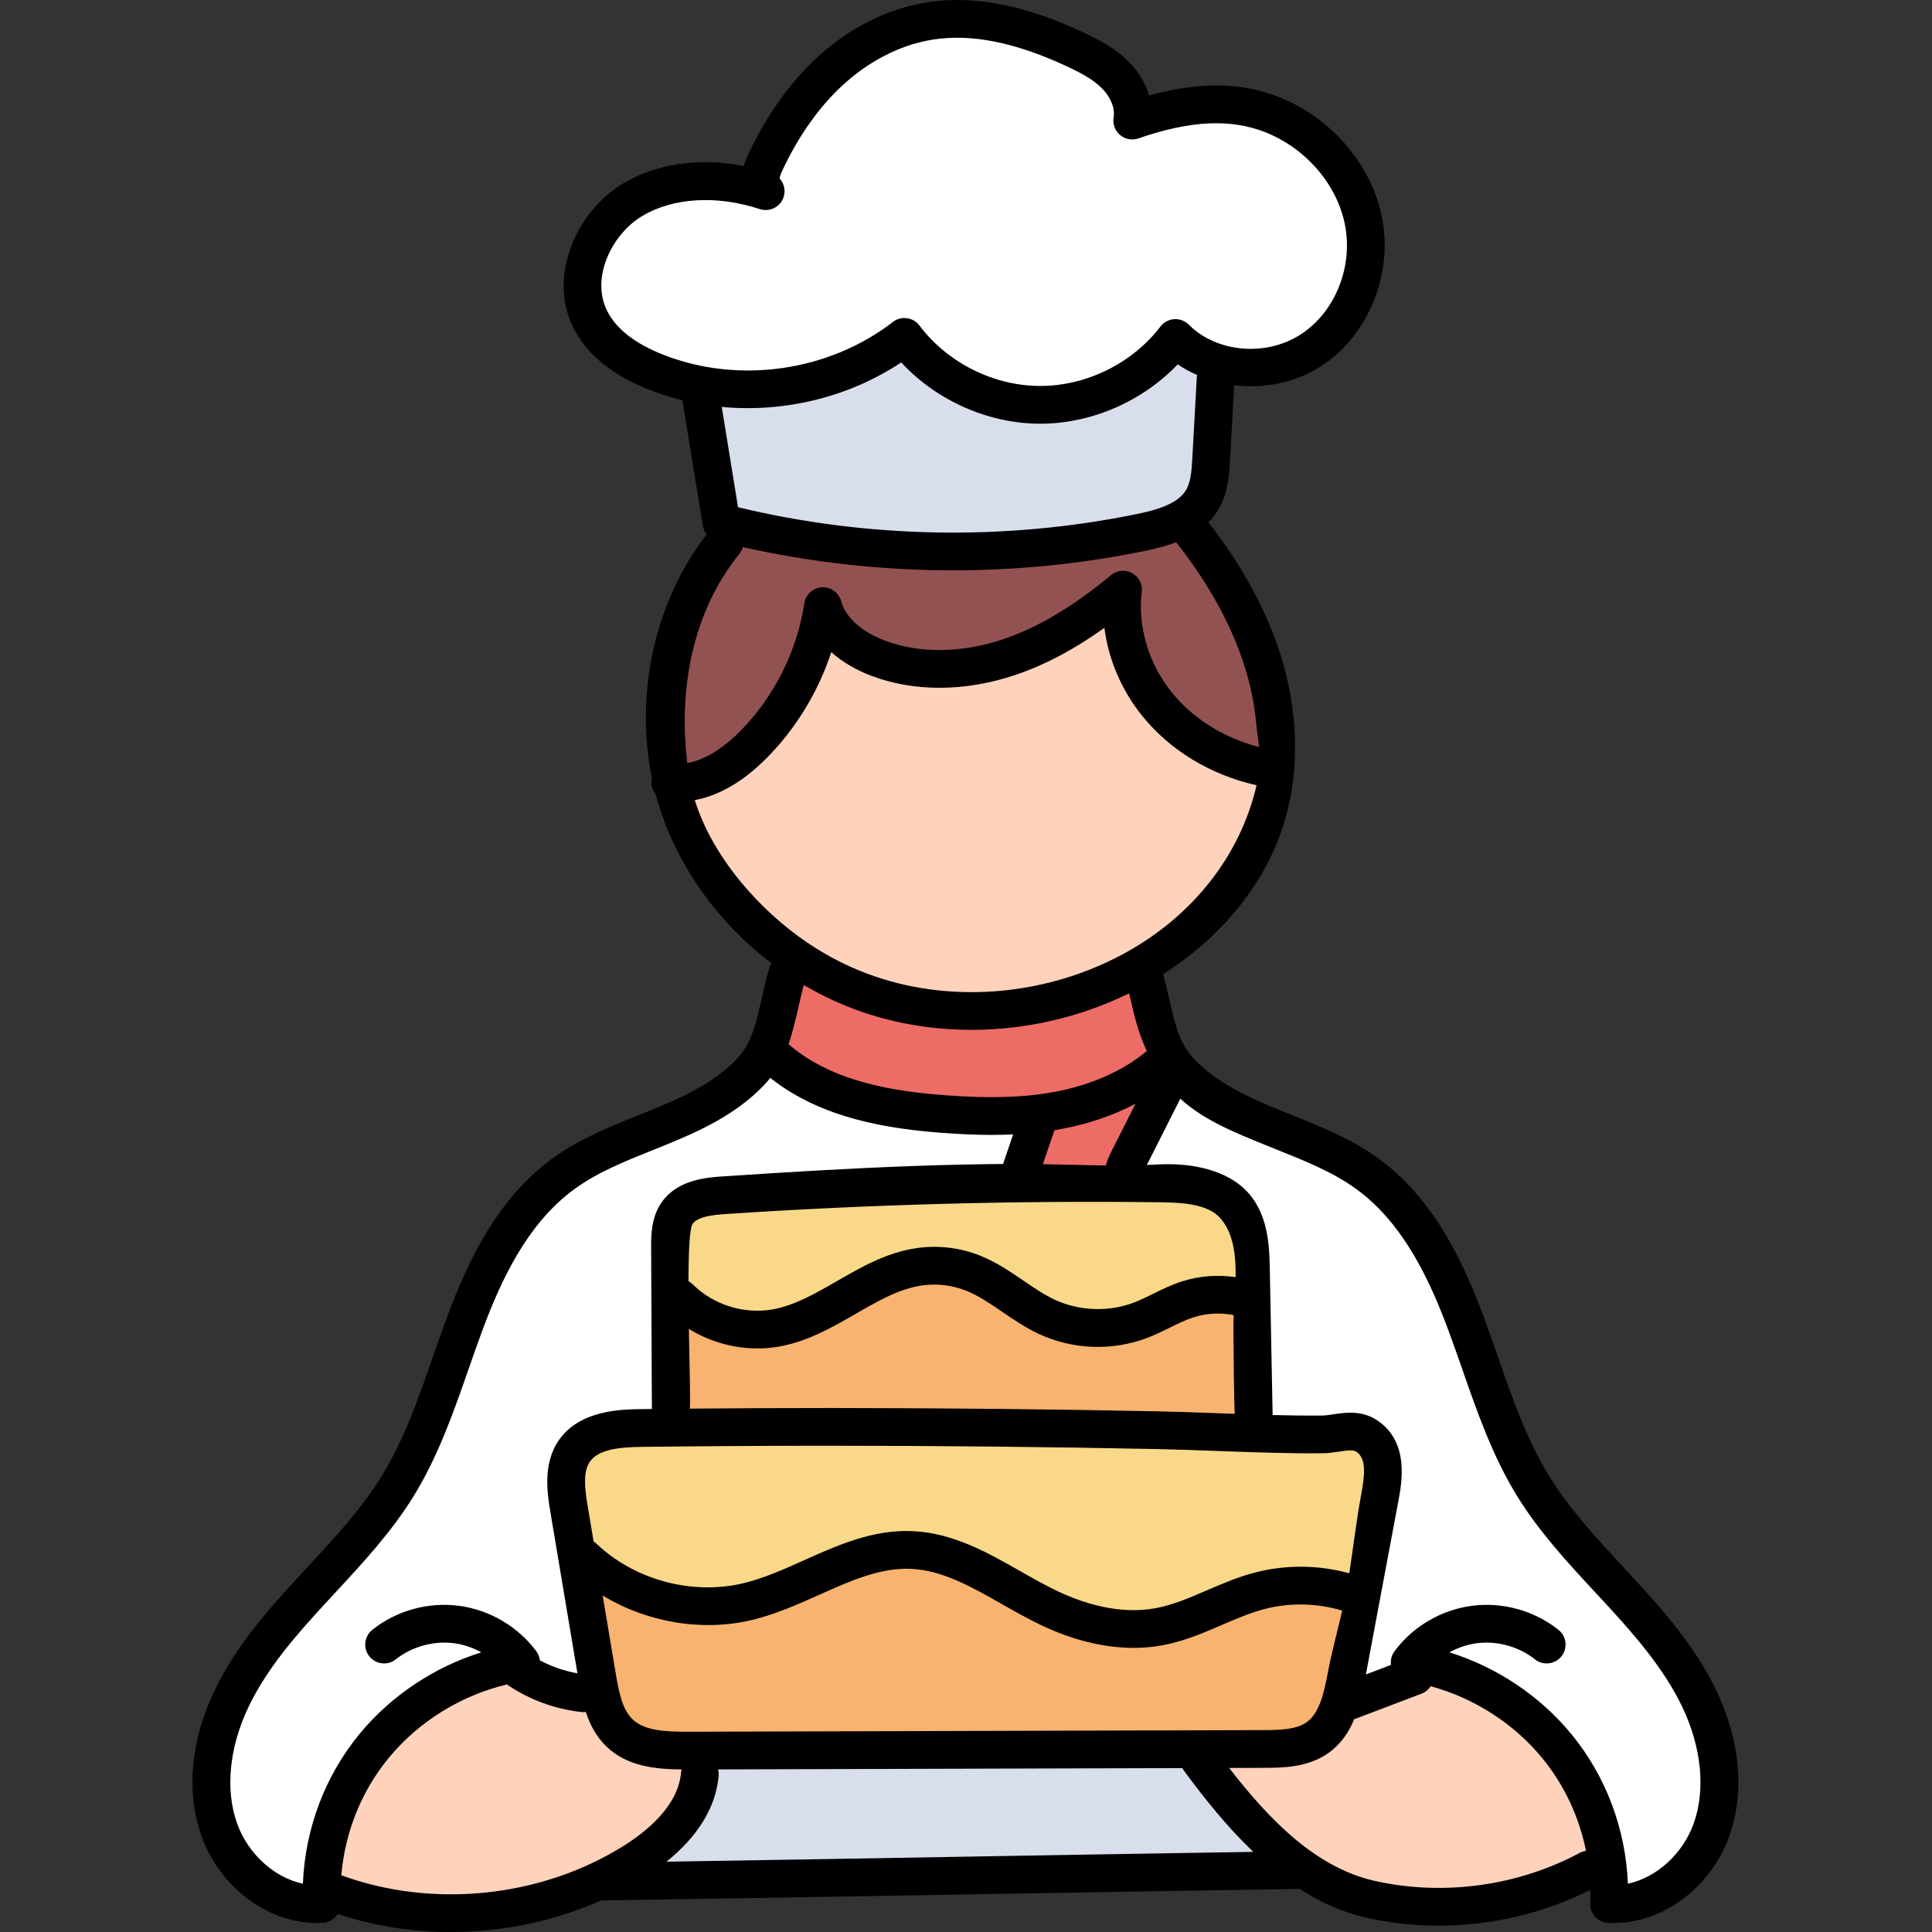 <svg height="512pt" viewBox="-51 0 512 512" width="512pt" xmlns="http://www.w3.org/2000/svg"><rect x="-51" y="0" width="512" height="512" fill="#333333" stroke="none"/><g fill="#fff"><path d="m116.629 52.957c-9.996 5.969-16.906 20.074-11.262 31.559 2.926 5.938 8.832 10.691 17.562 14.137 7.641 3.008 15.809 4.531 24.281 4.531 15.145 0 29.871-4.938 41.473-13.902 8.297 11.051 22.027 17.949 35.859 18.008h.148c13.75 0 27.469-6.785 35.805-17.715 5.008 5.004 12.27 7.879 19.926 7.879 5.789 0 11.32-1.602 15.984-4.625 10.703-6.914 16.449-20.898 13.969-34-2.34-12.379-11.848-23.543-24.227-28.441-4.645-1.832-9.496-2.723-14.832-2.723-6.633 0-13.914 1.402-22.27 4.309.691-3.914-.867-8.316-4.168-11.766-2.812-2.961-6.352-4.953-10.793-7.035-11.723-5.5-22.004-8.172-31.434-8.172-2.438 0-4.855.184-7.176.547-5.566.875-11.059 2.844-16.332 5.855-3.586 2.055-7 4.562-10.156 7.453-6.816 6.258-12.625 14.453-17.27 24.371-.551 1.188-.91 2.301-1.062 3.309l-.348 2.363 1.609 1.762c-5.312-1.754-10.688-2.641-15.973-2.641-7.246 0-13.93 1.707-19.316 4.938zm0 0"/><path d="m108.133 449.594-8.324-49.613c-.719-4.312-1.801-10.828 1.41-15.465 1.707-2.473 4.383-4.145 8.176-5.109 3.566-.898 7.258-.941 9.703-.969l7.688-.086-.223-47.629c-.008-2.758-.02-6.535 1.895-9.25 2.883-4.082 8.863-4.484 12.438-4.727 26.039-1.738 52.695-2.789 79.23-3.117l3.602-.047 6.824-21.355-8.09 1.363c-4.652.781-9.336 1.18-13.918 1.18-1.125 0-2.309-.023-3.59-.074-16.594-.734-33.117-6.594-46.531-16.496l-4.508-3.328-2.793 4.852c-.949 1.648-2.016 3.086-3.246 4.387-6.785 7.148-16.051 11.289-24.227 14.621-.863.355-1.727.703-2.594 1.051l-.859.344c-7.918 3.18-15.395 6.184-22.051 11.062-13.605 9.973-20.91 26.07-25.754 38.98-1.355 3.621-2.656 7.344-3.914 10.945l-.074.215c-3.848 11.047-7.828 22.469-14.059 32.559-5.602 9.094-13.012 17.082-20.184 24.809l-.871.941c-.582.625-1.16 1.25-1.723 1.863-7.879 8.543-16.012 17.797-21.227 28.715-5.691 11.914-6.855 24.59-3.191 34.781 3.469 9.617 11.746 17.117 21.082 19.105l5.793 1.23.246-5.914c.57-13.73 5.402-26.465 13.977-36.832 7.605-9.211 18.195-16.285 29.812-19.926l8.582-2.688c.156.199.312.402.465.609l.301 2.605 2.312 1.234c3.602 1.922 7.457 3.254 11.453 3.953zm-41.375-19.281c-5.727 0-11.543 2.012-15.969 5.512 4.488-3.559 10.141-5.52 15.914-5.52 1.086 0 2.184.07 3.254.211.336.043.672.102 1.004.16-.336-.059-.668-.113-1.004-.156-1.051-.137-2.125-.207-3.199-.207zm6.609.898c-.352-.094-.699-.184-1.051-.266.355.082.703.172 1.051.266zm-1.348-.328c-.297-.066-.594-.129-.891-.184.297.055.594.117.891.184zm6.969 2.633c-1.758-.977-3.641-1.746-5.551-2.285 2.258.629 4.414 1.555 6.41 2.762zm0 0"/><path d="m378.133 421.512c-.574-.629-1.156-1.25-1.734-1.875l-.879-.949c-7.168-7.723-14.578-15.711-20.184-24.805-6.227-10.09-10.207-21.512-14.062-32.582l-.066-.195c-1.258-3.598-2.555-7.32-3.914-10.941-4.84-12.91-12.145-29.004-25.754-38.977-6.652-4.883-14.133-7.883-22.062-11.066l-.848-.34c-.867-.352-1.73-.695-2.621-1.066-8.086-3.285-17.277-7.387-24.074-14.484l-4.496-4.695-3.383 5.551c-4.195 6.879-7.559 14.262-9.996 21.949l-2.051 6.461 9.348.07c1.699.012 3.398.023 5.125.043 5.5.074 14.703.199 19.727 5.984 4.09 4.711 4.215 11.719 4.309 16.84l.844 43.441 4.777.121c4.133.105 7.52.152 10.652.152.855 0 1.711-.004 2.57-.012 1.219-.012 2.477-.188 3.758-.383 1.16-.176 2.473-.375 3.742-.375 1.855 0 3.266.41 4.559 1.32 5.102 3.613 4.359 10.234 3.25 16.195l-10.25 54.699 14.984-5.703 3.707-1.398-.523-3.93c.148-.199.301-.398.457-.594l8.586 2.691c11.617 3.637 22.207 10.715 29.812 19.926 8.449 10.215 13.414 23.293 13.977 36.828l.246 5.914 5.793-1.23c9.336-1.984 17.609-9.48 21.082-19.109 3.664-10.184 2.5-22.859-3.191-34.777-5.219-10.918-13.352-20.172-21.215-28.699zm-47.438 12.004-.895.5c2.34-1.422 4.914-2.465 7.602-3.078-2.312.531-4.598 1.406-6.707 2.578zm12.238-3.203c-1.078 0-2.156.07-3.18.203-.375.051-.754.109-1.133.176.367-.066.734-.129 1.105-.176 1.074-.141 2.168-.211 3.258-.211 5.773 0 11.426 1.961 15.906 5.527-4.484-3.559-10.152-5.52-15.957-5.52zm-5.387.594c.344-.074.691-.148 1.043-.211-.352.062-.699.133-1.043.211zm0 0"/></g><path d="m311.406 380.695c-1.266-.887-2.746-1.32-4.527-1.32-1.039 0-2.168.141-3.824.387-1.219.18-2.477.371-3.711.375-.809.008-1.621.012-2.43.012-8.289 0-16.652-.309-24.738-.605l-.59-.023c-5.215-.191-10.609-.395-15.891-.5-28.664-.586-58.039-.883-87.312-.883-16.414 0-32.996.102-49.281.301-7.164.09-14.293.883-17.887 6.082-2.965 4.277-2.316 9.996-1.395 15.48l1.742 10.438.246.566c3.379 7.762 13.242 16.828 29.918 16.828l.5-.004c10.297-.129 20.18-3.52 29.734-6.797l.117-.039c1.66-.574 3.324-1.148 4.961-1.699 7.262-2.414 15.84-4.879 24.438-4.879 3.379 0 6.594.395 9.551 1.172 6.645 1.75 12.801 5.578 18.75 9.277 7.805 4.859 15.871 9.887 25.289 10.418.57.031 1.137.047 1.703.047 8.652 0 16.742-3.746 24.645-7.406 1.477-.691 2.961-1.379 4.43-2.035 7.211-3.207 13.566-4.836 18.898-4.836 3.254 0 6.129.582 8.781 1.77l5.793 2.598 5.352-28.523c.855-4.59 2.289-12.27-3.262-16.199zm0 0" fill="#f9d889"/><path d="m127.859 344.27c4.902 5.57 12.164 9.012 19.43 9.207.246.008.496.012.746.012 8.77 0 16.695-4.199 24.43-8.293 7.172-3.805 14.586-7.738 22.457-8.012.285-.008.566-.012.852-.012 8.184 0 16.047 3.832 23.699 7.566 7.82 3.801 15.902 7.73 24.539 7.73.977 0 1.953-.047 2.91-.148 4.469-.465 8.668-2.051 12.77-3.598 1.309-.492 2.617-.988 3.922-1.441 2.566-.891 6.438-2.078 10.395-2.078.414 0 .836.016 1.254.043l5.449.359-.199-9.172c-.117-6.398-.535-12.5-4.301-16.836-4.645-5.348-12.633-5.898-19.766-5.992-5.996-.074-12.09-.113-18.113-.113-32.465 0-65.246 1.098-97.434 3.254-4.621.312-9.773.957-12.445 4.734-1.77 2.52-1.902 5.691-1.891 9.281l.062 12.102zm0 0" fill="#f9d889"/><path d="m266.73 466.215-1.414-2.664-132.465.375s1.602 6.293 1.605 6.316c-.617 6.875-4.645 13.344-11.969 19.227l-11.352 9.125 14.562-.227c25.703-.398 52.059-.855 75.309-1.262 27.312-.477 54-.938 80.199-1.336l12.199-.188-8.82-8.43c-5.652-5.398-11.176-11.879-17.855-20.938zm0 0" fill="#d8deec"/><path d="m201.559 146.145c16.793 0 33.555-1.695 49.828-5.039 6.324-1.309 13.215-3.391 16.34-8.883 1.859-3.266 2.066-7.172 2.246-10.605l1.176-21.105.848-4.047-3.703-1.637c-1.645-.73-3.062-1.512-4.336-2.391l-3.516-2.43-2.949 3.09c-8.469 8.887-20.73 14.191-32.801 14.191h-.176c-12.238-.055-24.582-5.527-33.027-14.637l-2.895-3.125-3.543 2.359c-10.914 7.273-24.363 11.273-37.875 11.273-2.145 0-4.312-.102-6.434-.301l-6.441-.605 5.879 36.246 3.234.781c18.926 4.555 38.488 6.863 58.145 6.863zm0 0" fill="#d8deec"/><path d="m128.203 212.422 5.969-3.484c15.977-9.324 27.379-25.379 30.941-43.348 8.262 7.656 20.246 11.996 33.371 11.996 2.48 0 4.996-.16 7.469-.477 15.293-1.949 29.09-9.117 39.809-15.648-.34 10.391 2.949 20.871 9.223 29.152 6.363 8.414 15.559 14.406 25.887 16.867l5.719 1.367.43-5.867c.613-8.414-.367-17.387-2.836-25.949-3.52-12.176-10.105-24.43-19.566-36.43l-2.27-2.879-3.434 1.305c-2.062.785-4.461 1.445-7.539 2.086-16.266 3.34-33.031 5.035-49.832 5.035-18.406 0-36.77-2.031-54.582-6.035l-4.629-1.016-1.285 4.562c-13.426 16.562-18.898 40.32-14.285 62zm0 0" fill="#935252"/><path d="m374.203 489.512c-2-9.941-6.414-19.254-12.766-26.93-8.137-9.844-19.492-17.137-31.969-20.539l-3.52-.941-1.988 3.055-17.129 6.527-2.566.605-.98 2.363c-1.27 3.059-2.883 5.215-5.082 6.797-4.207 3.027-9.848 3.039-14.387 3.051l-19.246.062 6.219 8.027c9.789 12.637 23.34 27.668 41.426 31.734 5.848 1.32 11.926 1.988 18.059 1.988 13.941 0 27.66-3.402 39.707-9.859l5.27-.75zm0 0" fill="#ffd2bb"/><path d="m284.016 218.137c.812-2.391 1.484-4.945 1.996-7.598l.922-4.777-4.746-1.055c-9.762-2.168-18.805-7.965-24.809-15.898-5.176-6.836-8.234-15.375-8.613-24.047l-.359-8.297-7.164 4.199c-13.266 7.781-24.598 12.059-35.672 13.465-2.434.309-4.891.465-7.297.465-11.031 0-21.273-3.289-28.844-9.262l-6.047-4.773-1.898 7.469c-4.172 16.438-15.52 31.086-30.355 39.18l-4.234 2.312 1.996 3.996c7.652 22.844 26.926 41.984 50.355 49.984 8.613 2.941 17.773 4.434 27.219 4.434 15.445 0 30.66-3.977 44.004-11.5 16.41-9.254 28.324-22.855 33.547-38.297zm0 0" fill="#ffd2bb"/><path d="m113.258 459.316c-1.859-1.746-3.258-4.102-4.277-7.191l-1.266-3.855-4.125.461c-6.059-.676-11.938-2.809-17.027-6.176-.133-.109-.273-.215-.422-.312l-1.809-1.211-2.121.504c-13.285 3.145-25.348 10.621-33.961 21.051-7.914 9.574-12.68 21.312-13.785 33.945l-.336 3.816 3.598 1.316c9.707 3.555 20.066 5.355 30.789 5.355 17.055 0 34.129-4.758 48.086-13.402 10.898-6.77 17.07-14.832 17.855-23.32.008-.039 1.629-6.305 1.629-6.305l-6.395-.062c-7-.07-12.473-.879-16.434-4.613zm0 0" fill="#ffd2bb"/><path d="m258.488 279.773-.949-2.047c-1.637-3.531-2.547-7.5-3.523-11.738-.297-1.281-.602-2.594-.926-3.926l-1.477-6.039-5.582 2.734c-12.227 5.992-25.918 9.16-39.59 9.16-9.441 0-18.598-1.488-27.203-4.422-5.07-1.734-10.008-4.008-14.676-6.766l-5.66-3.34-1.707 6.348c-.566 2.105-1.047 4.16-1.527 6.25-.586 2.562-1.254 5.469-2.105 8.105l-1.078 3.348 2.785 2.148c14.145 10.895 31.742 17.32 49.551 18.094 1.242.055 2.504.082 3.75.082 5.902 0 11.836-.633 17.656-1.84l-5.652 17.672 6.91-.059c3.559-.031 7.121-.043 10.676-.043l7.082.012 1.059-3.602c1.746-5.949 4.102-11.805 7-17.398l5.367-10.363.707-.449-.223-.484 1.242-2.395zm0 0" fill="#ed6d66"/><path d="m294.715 418.055c-5.824 0-12.395 1.668-20.074 5.09-1.5.664-3 1.359-4.578 2.094-7.871 3.645-15.301 7.09-23.301 7.09-.516 0-1.035-.02-1.516-.043-8.633-.488-16.023-5.078-23.875-9.961-6.125-3.82-12.457-7.77-19.578-9.645-3.199-.836-6.664-1.262-10.297-1.262-9.117 0-18.359 2.691-25.387 5.035-1.473.484-2.938.992-4.41 1.496l-.691.238c-9.336 3.199-18.992 6.512-28.824 6.641l-.477.004c-7.297 0-14.793-2.336-20.047-6.254l-9.977-7.434 5.57 33.23c1.023 6.043 2.184 11.336 6.012 14.953 4.512 4.246 11.254 4.602 17.773 4.602l152.773-.43c5.57-.012 10.5-.25 14.395-3.055 4.867-3.508 6.367-9.668 7.59-16.207l3.359-17.93.605-4.09-3.527-1.418c-3.383-1.824-7.258-2.746-11.52-2.746zm0 0" fill="#f7b36f"/><path d="m274.047 342.203c-3.316 0-7.047.734-11.41 2.25-1.348.465-2.684.965-4.043 1.48-4.066 1.531-7.902 2.98-11.984 3.402-.863.09-1.75.137-2.629.137-7.945 0-15.375-3.625-23.266-7.473-7.91-3.848-16.09-7.824-24.922-7.824-.32 0-.645.004-.969.016-8.582.289-16.301 4.387-23.848 8.391-7.672 4.066-14.922 7.906-22.945 7.906l-.68-.012c-4.438-.121-9-1.656-12.855-4.32l-7.891-5.457.18 37.652 5.02-.043c12.52-.113 24.824-.172 36.574-.172 29.793.012 59.172.309 87.312.879 5.438.117 10.902.312 16.477.52l9.184.352-.715-37.109-4.391-.461c-.711-.074-1.449-.113-2.199-.113zm0 0" fill="#f7b36f"/><path d="m403.855 448.062c-5.52-11.559-13.93-21.141-22.066-29.961-.867-.938-1.734-1.875-2.605-2.816-7.004-7.547-14.246-15.355-19.594-24.027-5.938-9.629-9.656-20.301-13.594-31.598-1.289-3.695-2.621-7.516-4.023-11.254-5.09-13.559-12.809-30.5-27.477-41.254-7.164-5.254-15.297-8.52-23.164-11.676-1.148-.461-2.293-.918-3.438-1.387-7.664-3.125-16.355-7-22.457-13.43-3.855-4.062-4.984-8.98-6.547-15.789-.496-2.145-1.008-4.355-1.641-6.699 15.25-9.742 26.359-23.23 31.508-38.434 4.512-13.34 4.59-29 .227-44.098-3.605-12.484-10.25-25.004-19.738-37.23 1.07-1.078 2.023-2.305 2.824-3.707 2.43-4.266 2.691-9.008 2.902-12.816l1.094-19.812c7.914.977 16.242-.633 23.062-5.047 12.363-7.996 19.012-24.09 16.164-39.129-2.656-14.031-13.375-26.656-27.309-32.16-10.059-3.973-21.133-4.129-34.473-.418-.887-3.066-2.598-6.035-5.02-8.574-3.539-3.719-7.996-6.09-12.285-8.105-15.629-7.328-29.203-9.957-41.504-8.031-6.176.969-12.242 3.137-18.031 6.449-3.914 2.238-7.633 4.965-11.059 8.105-7.305 6.707-13.504 15.434-18.418 25.938-.461.98-.824 1.945-1.086 2.879-11.742-2.27-23.121-.664-32.051 4.68-11.902 7.121-20.039 24.113-13.176 38.059 3.492 7.098 10.293 12.676 20.215 16.582 2.859 1.125 5.785 2.047 8.754 2.777l5.391 33.203c.141.875.52 1.672 1.055 2.332-13.777 17.719-19.129 42.125-14.527 64.582-.035.152-.086.297-.105.457-.184 1.418.258 2.762 1.094 3.789.395 1.484.832 2.961 1.312 4.422 5.262 15.879 15.793 30.078 29.383 40.414-.227.367-.418.758-.547 1.188-.867 2.996-1.5 5.746-2.109 8.406-1.566 6.809-2.695 11.727-6.551 15.789-6.102 6.43-14.789 10.305-22.457 13.43-1.145.469-2.289.926-3.438 1.387-7.867 3.156-16 6.422-23.164 11.676-14.664 10.754-22.387 27.695-27.477 41.254-1.402 3.738-2.734 7.559-4.023 11.254-3.934 11.297-7.652 21.969-13.594 31.598-5.348 8.672-12.59 16.48-19.59 24.027-.871.941-1.742 1.879-2.609 2.816-8.137 8.82-16.543 18.402-22.066 29.957-6.359 13.312-7.559 27.027-3.383 38.629 4.867 13.508 17.539 22.926 30.547 22.922.52 0 1.039-.016 1.559-.043 1.684-.102 3.121-1.023 3.953-2.355 9.609 3.199 19.77 4.789 29.961 4.789 13.719 0 27.469-2.859 39.941-8.422.16.016.316.047.48.047h.078c30.52-.449 61.84-.992 92.129-1.52 30.281-.523 61.594-1.066 92.102-1.516.066 0 .121-.016.184-.02 5.453 3.512 11.34 6.199 17.738 7.641 6.254 1.406 12.676 2.098 19.113 2.098 13.902 0 27.855-3.234 40.215-9.469.027 1.176.027 2.355-.016 3.543-.105 2.719 1.984 5.023 4.703 5.184.52.031 1.043.047 1.562.047 13.008-.004 25.68-9.418 30.543-22.926 4.176-11.602 2.977-25.316-3.383-38.625zm-94.105-52.086c-1.289 6.867-2.086 13.984-3.18 20.957-8.203-2.258-17.062-2.32-25.27-.125-4.398 1.176-8.496 2.941-12.457 4.645-4.594 1.977-8.934 3.848-13.426 4.703-9.797 1.867-19.531-1.355-25.965-4.391-3.348-1.578-6.602-3.426-10.051-5.387-8.789-4.988-17.871-10.148-28.594-10.613-10.496-.461-19.777 3.707-28.766 7.734-5.496 2.461-10.688 4.789-16.051 6.074-13.531 3.246-28.793-.852-38.879-10.438-.25-.238-.52-.445-.801-.621-.52-3.105-1.039-6.215-1.562-9.332-.75-4.477-1.324-9.074.57-11.816 2.316-3.34 8.02-3.863 13.84-3.934 16.344-.191 32.906-.293 49.223-.297 28.961 0 58.281.289 87.211.883 5.441.109 11.008.316 16.395.516 8.969.332 18.238.672 27.391.602 1.602-.012 3.125-.238 4.469-.438 2.617-.391 3.848-.5 4.684.086 2.438 1.727 2.273 5.562 1.219 11.191zm-5.051 30.844c-1.246 5.473-2.77 10.902-3.82 16.492-1.031 5.512-2.234 10.66-5.598 13.078-2.68 1.93-6.785 2.098-11.48 2.109l-152.418.43c-5.906.008-11.484-.219-14.695-3.246-2.707-2.551-3.641-7.012-4.504-12.148-1.16-6.934-2.316-13.82-3.469-20.707 11.707 7.105 26.328 9.66 39.609 6.473 6.27-1.504 12.133-4.133 17.809-6.676 8.289-3.715 16.125-7.215 24.242-6.867 8.312.359 15.977 4.711 24.086 9.316 3.461 1.965 7.039 3.996 10.727 5.734 8.277 3.902 16.527 5.895 24.254 5.895 2.688 0 5.309-.238 7.848-.723 5.57-1.062 10.621-3.238 15.508-5.34 3.801-1.637 7.395-3.184 11.09-4.172 6.766-1.809 14.094-1.664 20.812.352zm-28.441-52.137c-1.301-.047-2.609-.094-3.902-.141-5.422-.203-11.031-.41-16.559-.523-27.715-.566-55.801-.844-83.562-.879-1.285-.004-2.57-.004-3.855-.004-12.137 0-24.406.059-36.621.168.305-.004-.02-10.094-.203-21.129 5.438 3.348 11.797 5.172 18.188 5.172 1.918 0 3.836-.164 5.734-.5 7.551-1.332 14.008-5.051 20.25-8.645 5.984-3.449 11.637-6.707 17.719-7.562 3.895-.543 7.883-.066 11.539 1.383 3.281 1.305 6.352 3.398 9.598 5.613 3.066 2.094 6.238 4.258 9.84 5.922 8.93 4.125 19.324 4.496 28.52 1.023 2.148-.812 4.137-1.789 6.059-2.734 2.141-1.055 4.16-2.051 6.195-2.711 3.445-1.125 7.191-1.324 10.75-.617-.047 1.012-.082 1.988-.082 2.91.004 1.84.156 23.246.395 23.254zm.195-36.223c-4.793-.715-9.758-.332-14.355 1.168-2.711.883-5.152 2.086-7.516 3.246-1.785.879-3.477 1.711-5.172 2.352-6.605 2.496-14.379 2.219-20.793-.746-2.848-1.312-5.543-3.152-8.398-5.102-3.555-2.426-7.23-4.934-11.543-6.648-5.266-2.09-11.012-2.777-16.621-1.988-8.004 1.125-14.773 5.023-21.32 8.797-5.746 3.309-11.172 6.434-16.996 7.461-7.602 1.344-15.727-1.211-21.188-6.672-.336-.332-.711-.586-1.105-.809.027-7.715.289-14.016 1.102-15.164 1.324-1.879 4.957-2.367 8.688-2.617 38.16-2.555 76.902-3.609 115.148-3.129 6.031.074 12.738.473 16.043 4.254 3.449 3.953 4.109 9.758 4.027 15.598zm-47.934-49.113c-8.129 1.516-17.059 1.797-28.949.91-13.246-.988-29.941-3.418-41.582-13.531-.004-.004-.008-.008-.016-.012 1.047-2.984 1.777-6.156 2.57-9.602.453-1.969.918-3.992 1.477-6.074 4.938 2.91 10.164 5.332 15.605 7.191 9.207 3.145 18.977 4.688 28.812 4.688 14.312 0 28.754-3.281 41.793-9.672.324 1.312.621 2.602.91 3.867.977 4.254 2.156 7.945 3.781 11.414-6.316 5.273-14.723 9.016-24.402 10.82zm15.109 15.617c-.523 1.039-1.172 2.348-1.559 3.895-5.559-.055-11.137-.238-16.699-.344l3.074-9.004c.641-.105 1.277-.215 1.91-.332 7.145-1.332 13.75-3.602 19.57-6.684zm-118.867-210.965c-7.535-2.969-12.551-6.902-14.906-11.695-4.363-8.867 1.418-20.324 9.336-25.059 8.176-4.895 19.824-5.578 31.156-1.836 2.336.773 4.883-.27 6.012-2.453.977-1.895.637-4.16-.762-5.68.066-.398.242-1.062.652-1.938 4.359-9.312 9.785-16.988 16.125-22.805 2.875-2.641 5.992-4.93 9.262-6.797 4.727-2.703 9.645-4.473 14.609-5.246 10.266-1.609 21.949.75 35.715 7.203 3.934 1.848 7.02 3.566 9.289 5.945 2.18 2.289 3.281 5.145 2.875 7.453-.305 1.742.336 3.52 1.684 4.668 1.352 1.148 3.203 1.496 4.879.918 13.738-4.754 24.422-5.277 33.621-1.641 10.82 4.273 19.125 13.977 21.156 24.719 2.113 11.152-2.73 23.023-11.77 28.875-9.211 5.961-22.242 4.824-29.66-2.594-1.02-1.02-2.438-1.551-3.867-1.453-1.441.098-2.766.809-3.641 1.957-7.422 9.719-19.609 15.742-31.836 15.742-.051 0-.102 0-.152 0-12.281-.051-24.488-6.184-31.859-16.004-.801-1.07-2.004-1.777-3.328-1.953-.223-.031-.449-.047-.672-.047-1.098 0-2.176.363-3.055 1.043-16.992 13.137-40.883 16.543-60.863 8.676zm141.512 5.398c-.051.242-.102.484-.117.738l-1.172 21.199c-.168 3.047-.34 6.199-1.605 8.414-2.148 3.773-7.781 5.383-13.012 6.457-34.766 7.148-71.266 6.523-105.781-1.785l-4.316-26.582c16.566 1.555 33.68-2.555 47.555-11.793 9.32 10.059 22.961 16.184 36.672 16.242h.191c13.555 0 27.066-5.922 36.422-15.734 1.621 1.109 3.359 2.047 5.164 2.844zm-121.344 47.41c.453-.555.758-1.18.934-1.824 18.234 4.102 36.957 6.16 55.68 6.16 17.078 0 34.152-1.711 50.84-5.141 2.754-.566 5.602-1.273 8.312-2.305 9.059 11.492 15.344 23.176 18.684 34.719 1.277 4.43 2.148 8.98 2.555 13.574.16 1.816.516 3.902.766 5.977-9.355-2.395-17.566-7.52-23.219-14.535-6.094-7.562-9.043-17.484-7.895-26.543.258-2.035-.754-4.023-2.551-5.012-1.805-.992-4.023-.777-5.602.535-10.098 8.375-19.48 13.945-28.691 17.027-11.016 3.684-22.148 3.781-31.344.281-2.898-1.102-9.812-4.324-11.484-10.41-.625-2.277-2.758-3.805-5.117-3.668-2.355.141-4.293 1.906-4.648 4.242-1.938 12.758-8.012 24.828-17.098 33.992-2.887 2.91-8.109 7.34-13.902 8.336-2.402-19.383 1.305-40.008 13.781-55.406zm-11.801 65.223c7.84-1.422 14.465-6.516 19.023-11.113 7.801-7.867 13.691-17.578 17.148-28.09 2.859 2.543 6.422 4.672 10.539 6.238 11.355 4.324 24.875 4.273 38.078-.145 7.816-2.613 15.652-6.738 23.762-12.527 1.059 8.336 4.504 16.473 10.016 23.316 7.305 9.062 17.965 15.566 30.012 18.316.102.02.203.02.305.035-4.344 18.863-17.039 34.449-34 44.012-20.484 11.555-45.59 14.055-67.152 6.688-6.336-2.164-12.367-5.199-17.91-8.953-12.566-8.5-25.117-22.578-29.82-37.777zm-103.855 287.176c-7.477-1.594-14.492-7.789-17.418-15.91-3.219-8.934-2.125-20.203 2.996-30.926 4.922-10.301 12.773-19.227 20.395-27.488.859-.934 1.723-1.863 2.586-2.797 7.332-7.902 14.914-16.074 20.773-25.578 6.512-10.559 10.586-22.254 14.527-33.559 1.266-3.641 2.578-7.402 3.941-11.031 4.602-12.258 11.488-27.508 24.027-36.699 6.148-4.508 13.348-7.398 20.973-10.461 1.168-.465 2.332-.934 3.488-1.406 8.633-3.52 18.469-7.938 25.938-15.805.594-.625 1.129-1.254 1.637-1.891 13.664 10.859 31.496 13.516 45.688 14.574 4.719.352 9.02.531 13.023.531 1.949 0 3.824-.047 5.648-.133l-2.551 7.465c-.043.125-.055.25-.086.375-7.695.059-15.387.234-23.078.508-17.09.602-34.16 1.641-51.219 2.785-4.172.277-11.934.797-16.191 6.828-2.848 4.035-2.824 8.949-2.809 12.199l.195 42.617c-.906.008-1.816.016-2.715.027-5.316.062-16.375.195-21.945 8.242-4.367 6.309-3.02 14.352-2.215 19.16l7.148 42.617c-3.477-.617-6.848-1.789-9.965-3.449-.098-.867-.418-1.707-.953-2.426-4.902-6.578-12.383-10.961-20.516-12.023-8.133-1.059-16.488 1.254-22.914 6.355-2.164 1.715-2.523 4.859-.809 7.023 1.715 2.164 4.863 2.527 7.023.809 4.258-3.375 10.016-4.977 15.402-4.27 2.527.328 5.004 1.168 7.258 2.418-12.473 3.902-23.855 11.441-32.172 21.5-9.234 11.176-14.504 25.145-15.113 39.816zm84.688-9.84c-21.855 13.535-50.375 16.438-74.516 7.598 1.004-11.516 5.371-22.391 12.652-31.199 7.938-9.598 19.148-16.492 31.27-19.371.086.062.152.141.238.199 5.812 3.898 12.562 6.359 19.52 7.117.188.02.367.031.551.031.191 0 .375-.031.562-.055 1.09 3.309 2.766 6.609 5.594 9.273 5.438 5.125 12.68 5.895 19.816 5.965-.074.273-.137.551-.164.84-.773 8.73-8.871 15.477-15.523 19.602zm86.961 2.738c-24.746.43-50.176.871-75.301 1.262 8.352-6.711 13.094-14.465 13.824-22.719.055-.605-.02-1.188-.168-1.738l123.031-.348c.086.141.152.289.254.426 5.508 7.48 11.629 15.156 18.566 21.781-26.715.41-53.852.883-80.207 1.336zm166.734-1.082c-16.387 8.805-36.191 11.512-54.344 7.43-15.512-3.492-27.762-15.969-38.574-29.926l9.094-.027c4.973-.012 11.785-.035 17.289-3.992 3.27-2.348 5.344-5.473 6.781-8.938.172-.047.348-.082.52-.148l17.316-6.59c1.035-.395 1.852-1.102 2.41-1.965 11.414 3.113 21.906 9.785 29.438 18.898 5.902 7.137 9.883 15.637 11.719 24.73-.559.082-1.117.242-1.648.527zm30.172-7.727c-2.926 8.121-9.941 14.316-17.414 15.91-.613-14.672-5.883-28.641-15.121-39.812-8.312-10.059-19.695-17.602-32.168-21.504 2.25-1.246 4.727-2.086 7.254-2.418 5.387-.703 11.145.895 15.402 4.273 2.164 1.715 5.309 1.352 7.023-.812 1.719-2.16 1.355-5.309-.809-7.023-6.426-5.098-14.773-7.414-22.91-6.355-8.137 1.062-15.613 5.445-20.516 12.023-.789 1.059-1.117 2.367-.949 3.641l-6.648 2.531 8.605-45.93c.938-5.008 2.887-15.426-5.277-21.199-4.199-2.969-8.668-2.301-11.934-1.816-1.113.168-2.168.324-3.07.332-4.312.035-8.676-.027-13.035-.137l-.75-38.664c-.105-5.559-.27-13.961-5.527-20.016-5.688-6.547-15.801-8.203-24.086-7.723-.988.059-1.977.09-2.969.129l8.875-17.574c6.07 5.684 14.93 9.191 22.312 12.199 1.16.477 2.324.941 3.488 1.41 7.625 3.059 14.828 5.949 20.977 10.457 12.535 9.191 19.426 24.441 24.023 36.699 1.363 3.629 2.676 7.395 3.945 11.031 3.938 11.309 8.012 23 14.523 33.559 5.863 9.508 13.441 17.676 20.773 25.582.863.93 1.73 1.863 2.59 2.793 7.617 8.262 15.469 17.188 20.395 27.488 5.121 10.723 6.215 21.992 2.996 30.926zm0 0"/></svg>